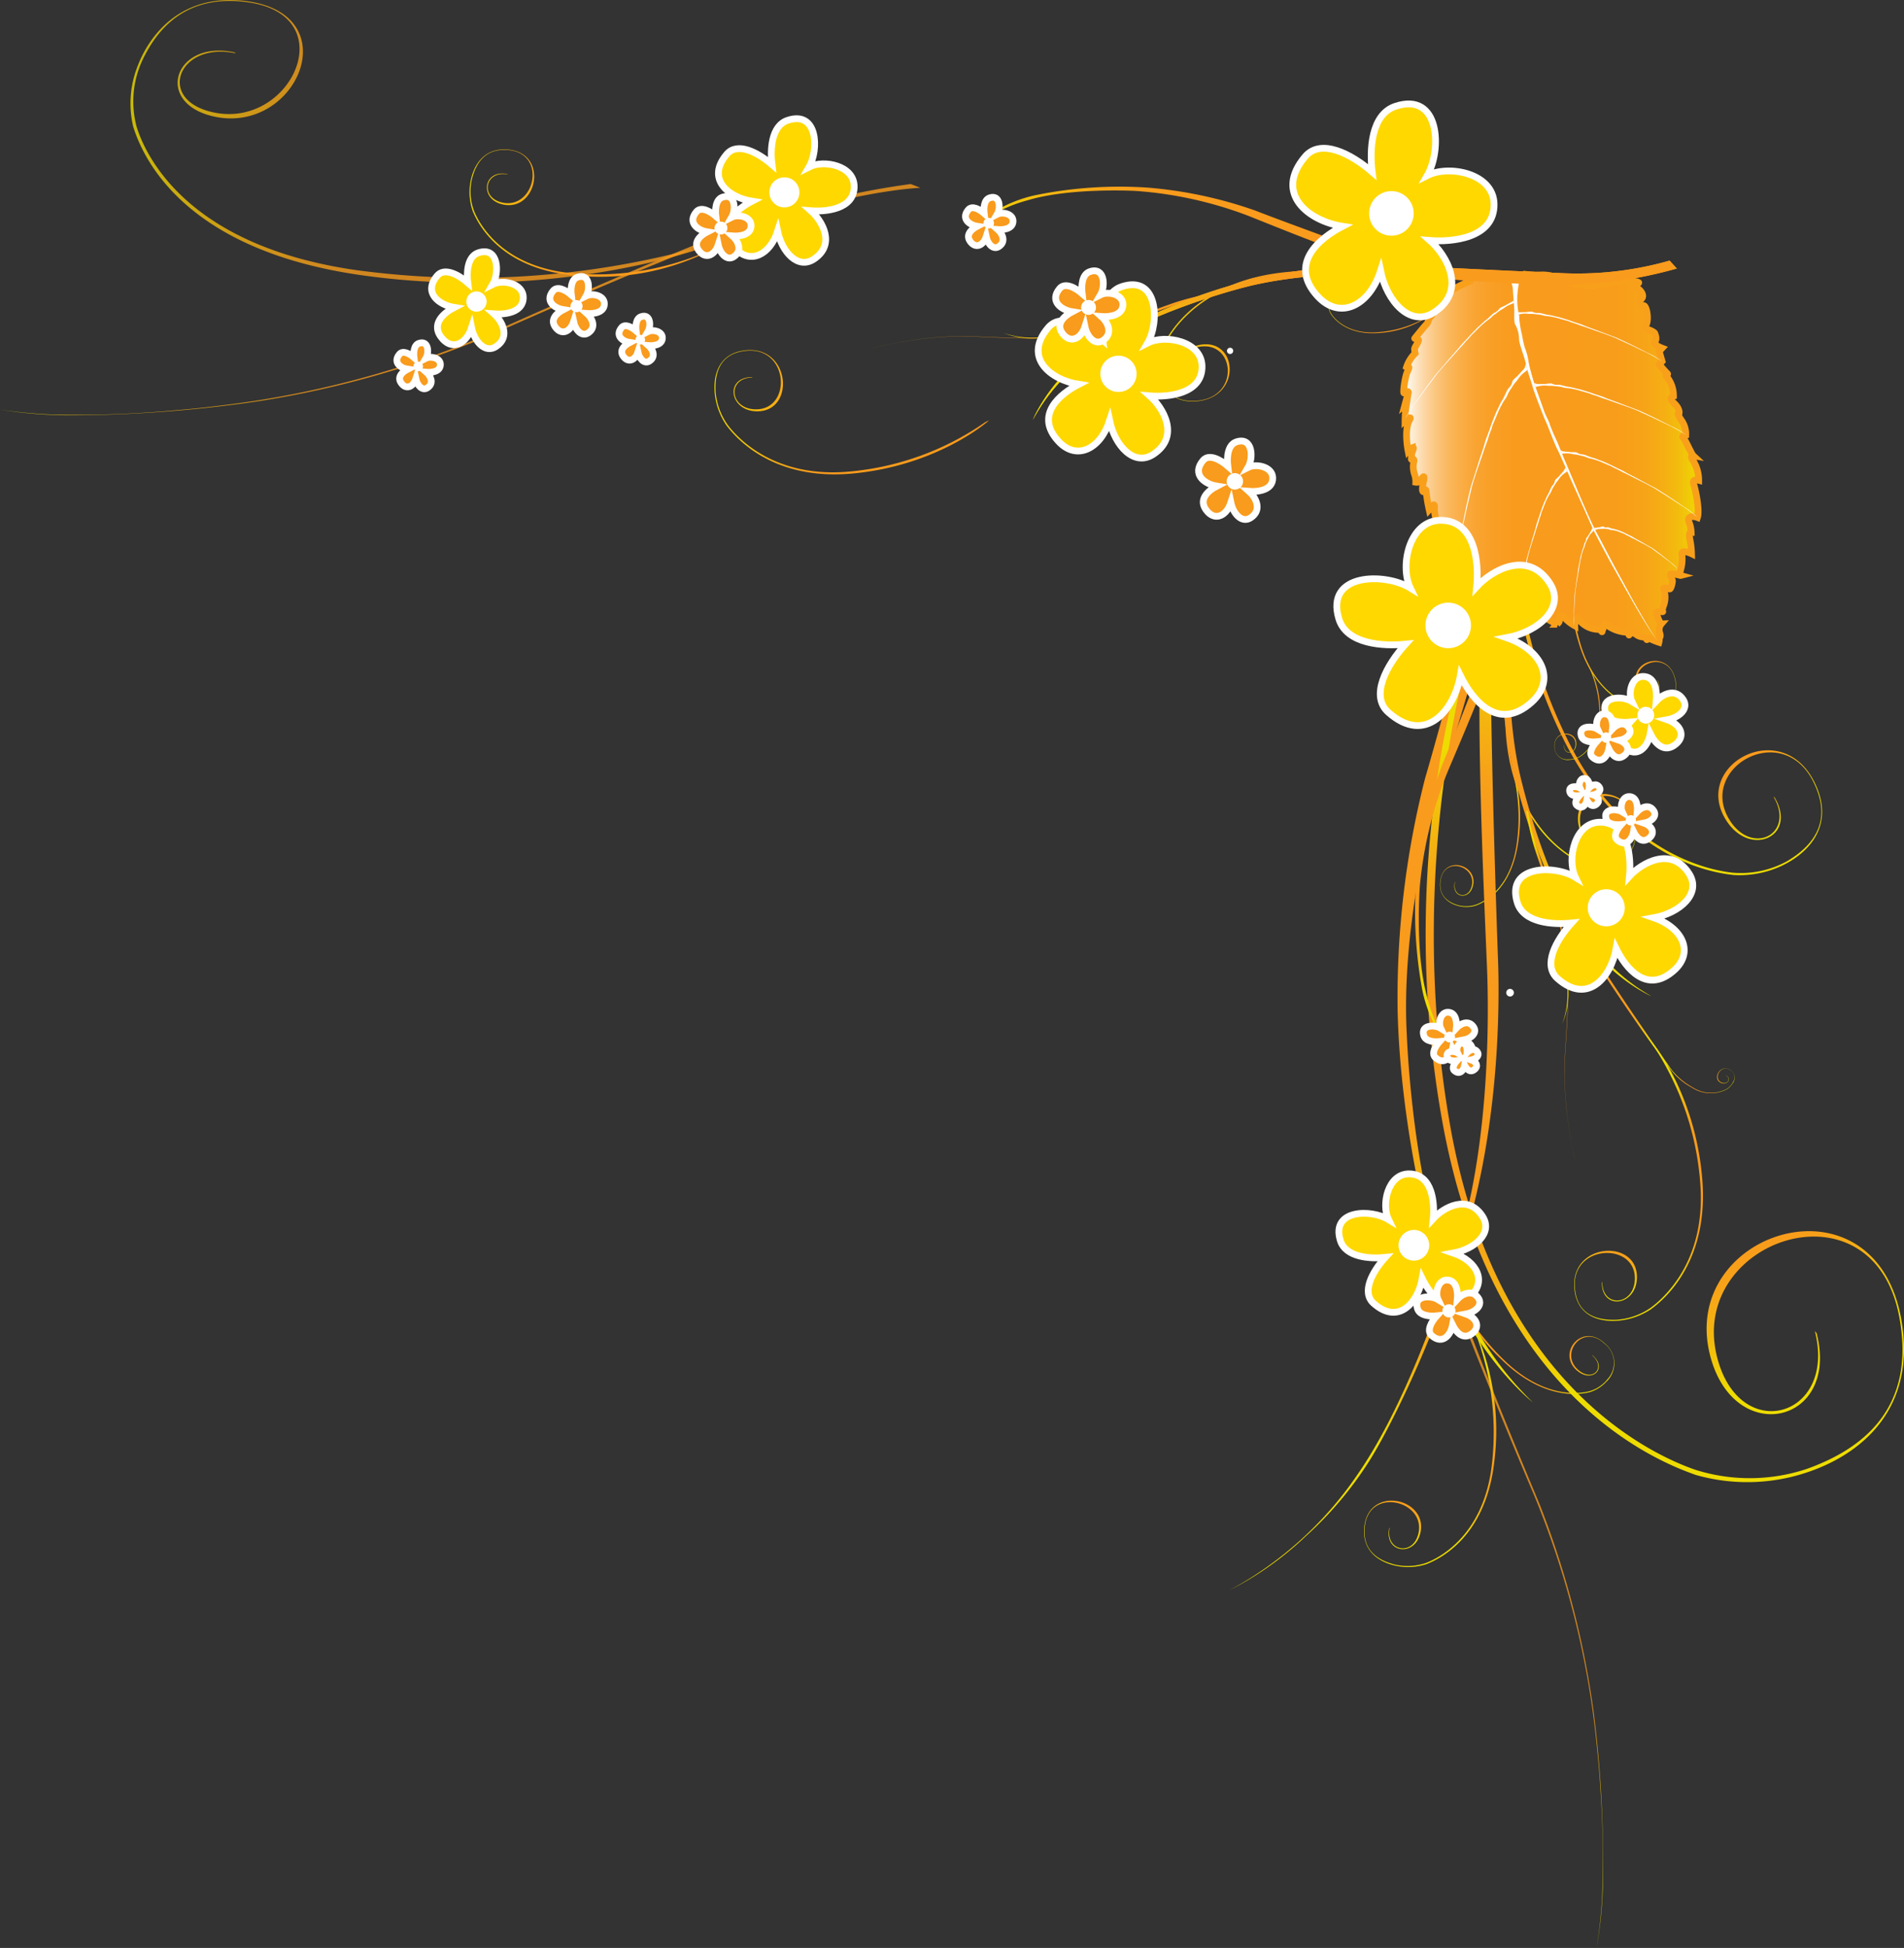 <svg xmlns="http://www.w3.org/2000/svg" xmlns:xlink="http://www.w3.org/1999/xlink" width="282.044" height="288.465" viewBox="0 0 282.044 288.465">
  <rect x="0" y="0" width="282.044" height="288.465" fill="#333333" stroke="none"/>
  <defs>
    <radialGradient id="radial-gradient" cx="0.5" cy="0.5" r="0.6" gradientTransform="translate(0.135) scale(0.729 1)" gradientUnits="objectBoundingBox">
      <stop offset="0.607" stop-color="#f99b1c"/>
      <stop offset="0.694" stop-color="#f7a119"/>
      <stop offset="0.819" stop-color="#f4b410"/>
      <stop offset="0.967" stop-color="#efd303"/>
      <stop offset="1" stop-color="#eedc00"/>
    </radialGradient>
    <radialGradient id="radial-gradient-2" cx="0.5" cy="0.5" r="0.363" gradientTransform="translate(-1.66) scale(4.321 1)" xlink:href="#radial-gradient"/>
    <radialGradient id="radial-gradient-3" cx="0.5" cy="0.5" r="0.357" gradientTransform="translate(-3.331) scale(7.662 1)" xlink:href="#radial-gradient"/>
    <radialGradient id="radial-gradient-4" cx="0.5" cy="0.5" r="0.404" gradientTransform="translate(-0.409) scale(1.817 1)" xlink:href="#radial-gradient"/>
    <radialGradient id="radial-gradient-5" cx="0.5" cy="0.5" r="0.403" gradientTransform="translate(-0.413) scale(1.826 1)" xlink:href="#radial-gradient"/>
    <radialGradient id="radial-gradient-6" cx="0.5" cy="0.5" r="0.402" gradientTransform="translate(-0.421) scale(1.842 1)" xlink:href="#radial-gradient"/>
    <radialGradient id="radial-gradient-7" cx="0.5" cy="0.5" r="0.391" gradientTransform="translate(-0.554) scale(2.108 1)" xlink:href="#radial-gradient"/>
    <radialGradient id="radial-gradient-8" cx="0.5" cy="0.5" r="0.408" gradientTransform="translate(-0.372) scale(1.745 1)" xlink:href="#radial-gradient"/>
    <radialGradient id="radial-gradient-9" cx="0.5" cy="0.5" r="0.363" gradientTransform="translate(-1.685) scale(4.37 1)" xlink:href="#radial-gradient"/>
    <radialGradient id="radial-gradient-10" cx="0.5" cy="0.5" r="0.366" gradientTransform="translate(-1.386) scale(3.771 1)" xlink:href="#radial-gradient"/>
    <radialGradient id="radial-gradient-11" cx="0.5" cy="0.5" r="0.389" gradientTransform="translate(-0.587) scale(2.174 1)" xlink:href="#radial-gradient"/>
    <radialGradient id="radial-gradient-12" cx="0.5" cy="0.5" r="0.849" gradientTransform="translate(0.271) scale(0.458 1)" xlink:href="#radial-gradient"/>
    <radialGradient id="radial-gradient-13" cx="0.5" cy="0.5" r="0.354" gradientTransform="translate(-8.718) scale(18.436 1)" xlink:href="#radial-gradient"/>
    <radialGradient id="radial-gradient-14" cx="0.5" cy="0.5" r="0.36" gradientTransform="translate(-2.038) scale(5.076 1)" xlink:href="#radial-gradient"/>
    <radialGradient id="radial-gradient-15" cx="0.5" cy="0.5" r="0.36" gradientTransform="translate(-2.055) scale(5.111 1)" xlink:href="#radial-gradient"/>
    <radialGradient id="radial-gradient-18" cx="0.5" cy="0.5" r="0.457" gradientTransform="translate(-0.11) scale(1.219 1)" xlink:href="#radial-gradient"/>
    <radialGradient id="radial-gradient-19" cx="0.5" cy="0.5" r="0.387" gradientTransform="translate(-0.62) scale(2.24 1)" xlink:href="#radial-gradient"/>
    <radialGradient id="radial-gradient-20" cx="0.5" cy="0.5" r="0.419" gradientTransform="translate(-0.287) scale(1.573 1)" xlink:href="#radial-gradient"/>
    <linearGradient id="linear-gradient" y1="0.5" x2="1" y2="0.5" gradientUnits="objectBoundingBox">
      <stop offset="0" stop-color="#eedc00"/>
      <stop offset="0.006" stop-color="#eed801"/>
      <stop offset="0.056" stop-color="#f2c20b"/>
      <stop offset="0.115" stop-color="#f5b012"/>
      <stop offset="0.185" stop-color="#f7a418"/>
      <stop offset="0.281" stop-color="#f89d1b"/>
      <stop offset="0.506" stop-color="#f99b1c"/>
      <stop offset="0.636" stop-color="#f99c1e"/>
      <stop offset="0.706" stop-color="#f99f26"/>
      <stop offset="0.762" stop-color="#f9a533"/>
      <stop offset="0.81" stop-color="#faae47"/>
      <stop offset="0.854" stop-color="#fab960"/>
      <stop offset="0.894" stop-color="#fbc67f"/>
      <stop offset="0.931" stop-color="#fcd6a4"/>
      <stop offset="0.966" stop-color="#fde9cd"/>
      <stop offset="0.998" stop-color="#fefdfc"/>
      <stop offset="1" stop-color="#fff"/>
    </linearGradient>
    <linearGradient id="linear-gradient-2" x1="0" y1="0.5" x2="1" y2="0.5" gradientTransform="matrix(1, 0, 0, 1, 0, 0)" xlink:href="#radial-gradient"/>
    <linearGradient id="linear-gradient-14" x1="0" y1="0.5" x2="1" y2="0.5" gradientTransform="matrix(1, 0, 0, 1, 0, 0)" xlink:href="#radial-gradient"/>
    <linearGradient id="linear-gradient-15" x1="0" y1="0.5" x2="1" y2="0.5" gradientTransform="matrix(1, 0, 0, 1, 0, 0)" xlink:href="#radial-gradient"/>
  </defs>
  <g id="Group_1429" data-name="Group 1429" transform="translate(282.044 288.465) rotate(180)">
    <g id="Group_1398" data-name="Group 1398" transform="translate(0 0)">
      <path id="Path_2869" data-name="Path 2869" d="M24.773,17.839A35.021,35.021,0,0,0,16.279,4.968C10.326-.786,5.072.071,3.8.375A5.27,5.27,0,0,0,1.01,2.19,3.569,3.569,0,0,0,1.44,7.442C4.678,10.53,8.2,5.968,5.316,3.534c-2.179-1.845-4.14.423-1.993,2.212l-.081-.023c-2.266-1.883,0-4.2,2.291-2.252,3.03,2.564-.739,7.234-4.15,3.982a3.753,3.753,0,0,1-.161-5.675A5.5,5.5,0,0,1,3.678.257c1.344-.318,6.683-1.3,12.954,4.763a31.136,31.136,0,0,1,8.36,13.2Z" transform="translate(42.909 82.035)" fill="url(#radial-gradient)"/>
      <path id="Path_2870" data-name="Path 2870" d="M28.308,124.641s-.113-8.716-4.633-22.433C19.69,90.1,11.459,70.614,9.355,65.528a132.735,132.735,0,0,1-7.94-30.616A177.058,177.058,0,0,1,.034,9.975,59,59,0,0,1,1,0,65.856,65.856,0,0,0,.189,7.162a143.717,143.717,0,0,0,.25,16.727c.273,4.573.949,9.862.949,9.862a131.327,131.327,0,0,0,8.851,33.292c2.153,5.015,9.316,22.1,13.213,32.98a104.846,104.846,0,0,1,5.4,23.342Z" transform="translate(44.555)" opacity="0.8" fill="url(#radial-gradient-2)"/>
      <path id="Path_2871" data-name="Path 2871" d="M3.819,152.492a79.273,79.273,0,0,1,2.7-25.549c2.914-10.942,7.744-28.917,9.414-34.5A131.024,131.024,0,0,0,20.01,57.867C19.632,42.66,16.234,27.86,14.489,22.56,9.482,7.358,0,0,0,0,2.947,2.892,8.287,8.544,12.72,20.147c5.218,13.663,5.938,34.383,5.938,34.383.767,13.957-2.823,29.92-4.494,35.5S6.686,114.314,3.877,126.143a102.771,102.771,0,0,0-2.142,27.428Z" transform="translate(54.998 80.809)" fill="url(#radial-gradient-3)"/>
      <path id="Path_2872" data-name="Path 2872" d="M3.156,34.96A41.527,41.527,0,0,1,.624,15.088C1.889,4.528,8.528,1.338,10.226.659a8.393,8.393,0,0,1,4.788-.29c2.528.648,4.866,2.144,4.408,5.749-.722,5.7-8.881,3.722-7.947-1.022.708-3.595,5-2.779,4.275.736l.071-.09c.764-3.7-3.9-4.329-4.646-.544-.983,5,7.555,6.89,8.318.887C19.979,2.257,17.114.551,14.4.107a8.716,8.716,0,0,0-4.147.339C8.462,1.16,1.61,4.293.277,15.416A37.15,37.15,0,0,0,3.271,35.524Z" transform="translate(60.435 56.406)" fill="url(#radial-gradient-4)"/>
      <path id="Path_2873" data-name="Path 2873" d="M63.192,127.258S74.432,94,67.26,52.972C60.475,14.145,36.952,3.931,30.967,1.84a26.77,26.77,0,0,0-16.5.088C5.945,4.949-1.731,11.066.675,24.321c3.805,20.95,31.339,11.627,27.032-5.734-3.261-13.145-17.8-9.076-14.5,3.776l-.262-.315c-3.483-13.534,12.375-17,15.811-3.154C33.294,37.186,4.437,46.28.424,24.213c-2.553-14.07,6.886-21.1,16.1-23.407a27.818,27.818,0,0,1,14.3.248c6.3,2.2,30.545,12.145,37.692,53.043,7.558,43.222-5.6,75.276-5.6,75.276Z" transform="translate(0 68.986)" fill="url(#radial-gradient-5)"/>
      <path id="Path_2874" data-name="Path 2874" d="M1.457,21.441a27.437,27.437,0,0,1-.93-12.43C1.551,2.485,5.509.7,6.518.333A4.59,4.59,0,0,1,9.319.3c1.457.479,2.779,1.48,2.412,3.708-.577,3.522-5.278,2.045-4.605-.877C7.637.916,10.119,1.552,9.6,3.717l.043-.053c.547-2.279-2.155-2.812-2.694-.48-.71,3.077,4.216,4.511,4.825.8C12.164,1.621,10.539.473,8.966.113A4.775,4.775,0,0,0,6.54.2C5.478.589,1.395,2.33.315,9.2a24.519,24.519,0,0,0,1.2,12.593Z" transform="translate(56.896 154.157)" fill="url(#radial-gradient-6)"/>
      <path id="Path_2875" data-name="Path 2875" d="M15.575,40.31a45.154,45.154,0,0,0,3.359-21.285C18.06,7.226,11.407,2.464,9.7,1.4A8.671,8.671,0,0,0,4.823.171C2.218.4-.227,1.593.1,5.627c.516,6.38,8.921,5.765,8.15.394-.581-4.069-5-3.995-4.391-.009L3.79,5.9c-.634-4.2,4.15-4,4.762.287C9.361,11.851.571,12.3.027,5.576-.318,1.295,2.673-.03,5.465,0A9.024,9.024,0,0,1,9.682,1.163c1.8,1.119,8.671,5.855,9.6,18.287C20.252,32.59,15.434,40.9,15.434,40.9Z" transform="translate(39.698 160.36)" fill="url(#radial-gradient-7)"/>
      <path id="Path_2876" data-name="Path 2876" d="M20.362,35.892s-1.345-6.239-6.628-15.169C9.071,12.837-.58-.7.027.028c2.508,3,8.806,12.148,13.227,19.167a71.4,71.4,0,0,1,7.315,15.67Z" transform="translate(34.311 129.834)" fill="url(#radial-gradient-8)"/>
      <path id="Path_2877" data-name="Path 2877" d="M22.1,96.871a51.056,51.056,0,0,1-1.527-16.837c.49-7.53,1.321-19.911,1.688-23.785a85.238,85.238,0,0,0-1.792-22.864A87,87,0,0,0,12.334,11.8C7.12,2.984,0,0,0,0,2.291,1.316,6.495,3.959,10.871,10.578,16.027,18.37,19.158,31.5,19.158,31.5c2.294,8.789,2.01,19.657,1.642,23.531S19.054,71.923,18.745,80A65.9,65.9,0,0,0,20.88,97.94Z" transform="translate(37.405 140.931)" fill="url(#radial-gradient-9)"/>
      <path id="Path_2878" data-name="Path 2878" d="M0,163.741a93.993,93.993,0,0,0,4.79-30.1c-.126-12.726-.8-33.535-1.048-40.089C3.6,89.857,3.12,72.533,7.782,55.3c4.379-16.185,11.751-30.911,14.937-36.006A53.668,53.668,0,0,1,32.194,8.033,48.328,48.328,0,0,1,43.532,0,53.655,53.655,0,0,0,24.538,17.174C15.591,30.06,9.415,52.048,9.415,52.048,4.965,66.76,5.1,85.237,5.354,91.79s1.319,28.587,1.105,42.231a117.7,117.7,0,0,1-4.994,30.15Z" transform="translate(56.401 52.956)" fill="url(#radial-gradient-10)"/>
      <path id="Path_2879" data-name="Path 2879" d="M7.445,40.9A42.623,42.623,0,0,1,.4,20.345C-.5,8.63,6.058,3.179,7.767,1.933A10.019,10.019,0,0,1,12.932.161c2.9-.076,5.776.817,6.052,4.825.442,6.338-8.891,6.7-8.895,1.325,0-4.069,4.86-4.506,4.826-.513l.057-.116c.036-4.205-5.193-3.458-5.188.832,0,5.666,9.735,5.089,9.271-1.586C18.759.671,15.264-.285,12.2.067A10.417,10.417,0,0,0,7.749,1.7c-1.8,1.31-8.6,6.76-7.659,19.1,1,13.041,7.6,20.669,7.6,20.669Z" transform="translate(29.778 92.854)" fill="url(#radial-gradient-11)"/>
      <path id="Path_2880" data-name="Path 2880" d="M10.117,4.569A10.694,10.694,0,0,0,6.156.831,5,5,0,0,0,1.193.6a2.515,2.515,0,0,0-.939,1A1.262,1.262,0,0,0,.726,3.48c1.4.758,2.451-1.335,1.225-1.891-.929-.425-1.532.64-.617,1.045l-.033,0c-.964-.429-.251-1.544.727-1.1,1.293.589.152,2.75-1.322,1.952a1.351,1.351,0,0,1-.4-2.068A2.587,2.587,0,0,1,1.14.575,5.1,5.1,0,0,1,6.293.807a9.517,9.517,0,0,1,3.928,3.877Z" transform="translate(25.104 126.581)" fill="url(#radial-gradient-12)"/>
      <path id="Path_2881" data-name="Path 2881" d="M1.381,29.291a32.391,32.391,0,0,1-.287-5.267c.045-2.868.36-7.513.436-8.727a49.591,49.591,0,0,0-.175-7.214C1.18,6.276.843,3.928.532,2.293.259.853,0,0,0,0,.153.564.279,1.077.4,1.642c.279,1.339.481,2.711.642,3.875.149,1.062.271,2.3.271,2.3a48.68,48.68,0,0,1,.16,7.848c-.084,1.2-.353,5.269-.434,7.853A40.366,40.366,0,0,0,1.257,29Z" transform="translate(48.708 116.796)" opacity="0.8" fill="url(#radial-gradient-13)"/>
      <path id="Path_2882" data-name="Path 2882" d="M5.951,31.464a28.707,28.707,0,0,0-1.242-5.221c-.741-2.21-1.964-5.841-2.364-6.968A47.233,47.233,0,0,1,.614,12.216,49.874,49.874,0,0,1,0,4.863,11.708,11.708,0,0,1,.918,0,12.952,12.952,0,0,0,.125,4.339a45.974,45.974,0,0,0,.53,7.171,43.454,43.454,0,0,0,1.814,7.245c.4,1.125,1.764,4.891,2.527,7.284a37.325,37.325,0,0,1,1.24,5.618Z" transform="translate(49.723 136.791)" fill="url(#radial-gradient-14)"/>
      <path id="Path_2883" data-name="Path 2883" d="M1.084,72.818a38.492,38.492,0,0,1,2.7-12.2c2.021-5.222,5.363-13.805,6.484-16.47a64.58,64.58,0,0,0,3.861-16.512,63.745,63.745,0,0,0-.825-16.859A20.45,20.45,0,0,0,7.382,0a21.7,21.7,0,0,1,5.182,9.623c1.837,6.526,1.08,16.419,1.08,16.419a59.33,59.33,0,0,1-4.117,16.95c-1.121,2.666-4.984,11.595-7,17.243A49.45,49.45,0,0,0,0,73.331Z" transform="translate(58.074 131.19)" fill="url(#radial-gradient-15)"/>
      <path id="Path_2884" data-name="Path 2884" d="M1.381,29.291a32.391,32.391,0,0,1-.287-5.267c.045-2.868.36-7.513.436-8.727a49.591,49.591,0,0,0-.175-7.214C1.18,6.276.843,3.928.532,2.293.259.853,0,0,0,0,.153.564.279,1.077.4,1.642c.279,1.339.481,2.711.642,3.875.149,1.062.271,2.3.271,2.3a48.68,48.68,0,0,1,.16,7.848c-.084,1.2-.353,5.269-.434,7.853A40.366,40.366,0,0,0,1.257,29Z" transform="translate(48.708 116.796)" opacity="0.8" fill="url(#radial-gradient-13)"/>
      <path id="Path_2885" data-name="Path 2885" d="M5.951,31.464a28.707,28.707,0,0,0-1.242-5.221c-.741-2.21-1.964-5.841-2.364-6.968A47.233,47.233,0,0,1,.614,12.216,49.874,49.874,0,0,1,0,4.863,11.708,11.708,0,0,1,.918,0,12.952,12.952,0,0,0,.125,4.339a45.974,45.974,0,0,0,.53,7.171,43.454,43.454,0,0,0,1.814,7.245c.4,1.125,1.764,4.891,2.527,7.284a37.325,37.325,0,0,1,1.24,5.618Z" transform="translate(49.723 136.791)" fill="url(#radial-gradient-14)"/>
      <path id="Path_2886" data-name="Path 2886" d="M45.4,54.852a74.356,74.356,0,0,0-7.617-34.6C29.412,3.067,16.5.744,13.282.389A14.232,14.232,0,0,0,5.164,2.1c-3.809,2.254-6.8,5.846-3.9,11.7,4.588,9.259,16.946,2.179,12.576-5.376C10.535,2.708,3.9,6.054,7.19,11.634l-.17-.118C3.55,5.638,10.915,2.437,14.4,8.464c4.605,7.958-8.436,15.069-13.27,5.317-3.08-6.219.659-10.409,4.9-12.406A14.813,14.813,0,0,1,13.113.042c3.392.377,16.622,2.494,25.44,20.6,9.324,19.128,6.993,35.215,6.993,35.215Z" transform="translate(12.137 158.845)" fill="url(#radial-gradient-18)"/>
      <path id="Path_2887" data-name="Path 2887" d="M2.327,15.016A16.985,16.985,0,0,1,.123,7.23C-.049,2.871,2.3,1.009,2.908.589A3.256,3.256,0,0,1,4.725.057,1.856,1.856,0,0,1,6.773,1.99C6.85,4.348,3.6,4.26,3.663,2.268,3.711.761,5.407.715,5.348,2.195l.022-.043C5.432.6,3.6.747,3.555,2.336,3.488,4.435,6.88,4.453,6.8,1.972A1.971,1.971,0,0,0,4.474,0,3.382,3.382,0,0,0,2.905.5C2.263.942-.17,2.8.009,7.392a15.1,15.1,0,0,0,2.4,7.839Z" transform="translate(44.994 175.953)" fill="url(#radial-gradient-19)"/>
      <path id="Path_2888" data-name="Path 2888" d="M14.772,24.141a29.871,29.871,0,0,0-.55-14.228C12.135,2.521,7.194.684,5.944.314a5.7,5.7,0,0,0-3.331.1C.947,1.035-.492,2.242.238,4.766,1.395,8.754,6.786,6.834,5.6,3.533c-.9-2.5-3.765-1.648-2.86.8l-.057-.062C1.723,1.7,4.864.956,5.812,3.588,7.068,7.061,1.4,8.948.187,4.746-.589,2.07,1.187.677,3.008.19A5.977,5.977,0,0,1,5.9.165c1.313.391,6.4,2.17,8.6,9.956a26.586,26.586,0,0,1,.257,14.427Z" transform="translate(33.768 183.428)" fill="url(#radial-gradient-20)"/>
      <path id="Path_2889" data-name="Path 2889" d="M22.1,96.871a51.056,51.056,0,0,1-1.527-16.837c.49-7.53,1.321-19.911,1.688-23.785a85.238,85.238,0,0,0-1.792-22.864A87,87,0,0,0,12.334,11.8C7.12,2.984,0,0,0,0,2.291,1.316,6.495,3.959,10.871,10.578,16.027,18.37,19.158,31.5,19.158,31.5c2.294,8.789,2.01,19.657,1.642,23.531S19.054,71.923,18.745,80A65.9,65.9,0,0,0,20.88,97.94Z" transform="translate(37.405 140.931)" fill="url(#radial-gradient-9)"/>
    </g>
    <g id="Group_1399" data-name="Group 1399" transform="translate(30.415 193.351)">
      <path id="Path_2890" data-name="Path 2890" d="M25.8,54.5a14.8,14.8,0,0,0-2.435-.109c-1.82.071-2.891-.725-3.886-.994a16.475,16.475,0,0,0-3.756-.525c-1.079.042-4.621.9-5.77.642-.377-.082-1.978-.247-.372-.456.242-.033.116-.488-.082-.481-.538.022-1.8-1.234-.882-1.854.285-.194.1-.884-.437-.862s-.839-2.4-.321-2.956-.7-.515-1.325-1.1c0,0-.439-.859-.05-1.282s-1.053-.969-1.053-.969l.422-.456-.431-1.5.42-.456s-.849-1.023-1.166-1.314.5-.076.084-.465a4.534,4.534,0,0,1-1.026-2.9s.836-.2-.039-1.012-.8-1.418-.8-1.418.47-.019-.316-1.135a3.474,3.474,0,0,1-.662-2.2s.671-.127.374-.4S1.063,27.865.818,27.638c0,0,.612.11-.031-.808A5.524,5.524,0,0,1,0,23.989s1.025.265.755-.533-.929-3.878-.569-4.974c0,0,.859.338,1.214-.048s-.233-.767-.285-2.114c0,0,.408.053.2-1.018a13.152,13.152,0,0,1-.256-2.186s1.5.716,1.438-.057a5.541,5.541,0,0,1,.14-2.176c.3-1.057.05-.992.05-.992s1.342.375,1.494.211-.277-.752-.29-1,.2-1.2.4-1.208.915.347.9-.036a3.451,3.451,0,0,1,.016-2.431s.276-.718.124-.86.95.143.936-.183-.538-1.654-.739-1.648a1.351,1.351,0,0,0,.263-1.291C5.537.71,5.852.7,5.852.7A1.8,1.8,0,0,1,5.894,0,10.477,10.477,0,0,1,7.242.552c.14.132.172.095.366-.116s-.11.308.825.374A1.73,1.73,0,0,1,9.766,1.8c.141.13.584-.045.563-.561s-.1.318.708.285A5.47,5.47,0,0,1,13.6,2.552c.281.259.394.279.507-.29s.206-.459.2-.66.171.33.642.312a3.674,3.674,0,0,1,2.64,1.27c.735.983.774-.522.766-.729a5.793,5.793,0,0,1,1.665,1.352c.22.44.626-.091.612-.474s.183-.481.355-.665a25.559,25.559,0,0,1,2.973,1.792c.56.519,1.1,1.342,1.58,1.784s.491-.064.479-.355.524-.426.519-.584A6.418,6.418,0,0,0,27.9,6.444a2.684,2.684,0,0,1,1.18,1.369c.008.2.592.18.584,0a4.674,4.674,0,0,1,1,1.288c.132.468-.071,1.037.153,1.029s.454-.468.915-.755.259-.281.259-.281,1.756,1.73,1.9,2.6a1.363,1.363,0,0,1,.358-.059c.157-.006-.076.668.194.918s-.181-.017,0,.6,0,.822.355.436a8.567,8.567,0,0,1,.808-.662c.15-.163.031.246.578.99a5.555,5.555,0,0,1,1.091,2.544c.028.718-.243,1.271-.04,1.262s.363-.183.6-.44.392-.155.494-.267a5.12,5.12,0,0,1,.811,2.86c-.113,1.105.574-.034.778-.256a23.245,23.245,0,0,1,.44,2.615c.029.763.453.071.453.071s.273.056-.053,1.51.412.186.412.186a.743.743,0,0,1,.732-.3,3.262,3.262,0,0,0,.153,1.074,3.529,3.529,0,0,1,.126,2.02c-.091.392.262.394.35.3s-.025.539-.015.766-.518,1.146-.1.949a1.418,1.418,0,0,0,.634-.431s.622,3.091-.225,4.554c-.353.609.262.113.262.113a.706.706,0,0,0,.409-.184,16.51,16.51,0,0,1-.217,2.462l.239-.189s-.353,1.318-.493,1.73.415.276.611.065-.07,2.276-.546,3.283.212.262.288.18a5.272,5.272,0,0,1-1.38,2.406,3.128,3.128,0,0,1,.093.6c.011.313-.763,1.221-.553,1.417s.439.274.524.181-1.274,1.592-1.7,2.046-.2.662-.629,1.128-.339.51.019.493-2.046,2.331-2.617,2.668.019.451.019.451a23.364,23.364,0,0,1-3.175,1.656c-.428.017-.1.3-.1.3s-2.66.983-3.012.66.234.215.1.22-2.821-.2-3.02-.713-1.035-.612-1.035-.612A3.975,3.975,0,0,1,25.8,54.5Z" stroke="#f9a01b" stroke-width="1" fill="url(#linear-gradient)"/>
      <path id="Path_2891" data-name="Path 2891" d="M20.666,53.251a9.2,9.2,0,0,0,.254-1.634,10.453,10.453,0,0,0-.167-2.961,1.384,1.384,0,0,1-.088-.558,13.623,13.623,0,0,0-.392-2.528,18.838,18.838,0,0,0-.414-1.919,11.456,11.456,0,0,1-.408-1.243c-.046-.121-.124-.752-.291-1.5-.293-1.316-.854-3-.854-3s-1.06-2.917-1.31-3.666-.826-1.688-.836-1.958a28.383,28.383,0,0,0-1.135-2.655c-.186-.431-.789-2.011-1.121-2.756s-1.6-3.768-2.217-5.23c-.406-.964-1.287-3.007-2.059-4.613-.4-.828-.812-1.536-1.017-1.931-.6-1.156-2.007-3.818-2.263-4.28S4.512,7.467,4.258,6.986.77.711,0,0C0,0,.769.694,3.322,5.064c1.39,2.381,3.119,5.5,3.39,5.959S9.5,16.161,9.758,16.758c0,0,2.336,5.273,2.737,6.12s2.1,4.878,2.5,5.605,1.5,3.7,1.753,4.215,1.761,4.4,1.941,5.122.744,2.164.975,3.32S20.654,44,20.686,44.8a4.618,4.618,0,0,0,.541,2.155c.254.236.153,1.766.177,2.341s.163,2,.194,2.776.284,1.1.236,1.369c-.07.386-1.108.583-1.2.349A.821.821,0,0,1,20.666,53.251Z" transform="translate(5.917 0.043)" fill="#fff"/>
      <path id="Path_2892" data-name="Path 2892" d="M0,17.1s0,.023.346-.113A4.308,4.308,0,0,0,1.431,16.4s.22-.147.194-.132a5.621,5.621,0,0,0,.882-.592c.116-.1.574-.388.649-.493a4.571,4.571,0,0,1,.4-.375c.039-.039.26-.18.513-.374.443-.343.978-.851.978-.851s.911-.913,1.15-1.141.488-.608.588-.659a11.757,11.757,0,0,0,.8-.9c.129-.146.617-.651.839-.908S9.555,8.713,9.994,8.225c.291-.322.905-1.015,1.375-1.59.24-.3.434-.578.546-.724C12.243,5.478,13,4.48,13.125,4.3S14.063,3.02,14.2,2.837A28.775,28.775,0,0,0,16.075,0a11.921,11.921,0,0,1-1.319,2.145c-.651.946-1.516,2.147-1.643,2.33s-1.442,1.956-1.62,2.161c0,0-1.572,1.809-1.82,2.111S8.208,10.4,8.006,10.677s-1.13,1.218-1.277,1.4-1.347,1.44-1.586,1.634-.682.663-1.076.955-.9.879-1.2,1.028a1.93,1.93,0,0,0-.716.583c-.043.14-.637.369-.848.479s-.727.414-1.012.564-.226.206-.259.239c0,0-.023-.25-.028-.355C0,17.127,0,17.1,0,17.1Z" transform="translate(27.38 33.109)" fill="#fff"/>
      <path id="Path_2893" data-name="Path 2893" d="M0,27.141s.056,0,.4-.273A4.132,4.132,0,0,0,1.418,25.8l.166-.228a5.3,5.3,0,0,0,.755-1.026,7.525,7.525,0,0,0,.525-.832,4.409,4.409,0,0,1,.279-.6c.023-.06.22-.308.423-.637a15.257,15.257,0,0,0,.727-1.4s.609-1.462.777-1.824.26-.946.355-1.04A12.339,12.339,0,0,0,5.9,16.8c.079-.231.4-1.035.525-1.437s.687-1.995.953-2.765c.178-.508.546-1.6.8-2.491.13-.456.209-.884.265-1.108.163-.667.527-2.2.586-2.471s.433-1.963.5-2.241A33.588,33.588,0,0,0,10.243,0a14.092,14.092,0,0,1-.414,3.218c-.27,1.434-.662,3.269-.711,3.547s-.674,3-.781,3.316c0,0-.919,2.835-1.053,3.3s-.877,2.6-.97,3.023-.708,1.927-.784,2.215S4.68,20.9,4.5,21.224s-.473,1.065-.8,1.559-.619,1.412-.9,1.691a1.909,1.909,0,0,0-.557.97c.026.194-.58.662-.78.865S.8,27.056.535,27.328s-.254.8-.292.809c0,0-.121-.564-.157-.687S0,27.141,0,27.141Z" transform="translate(25.358 13.145)" fill="#fff"/>
      <path id="Path_2894" data-name="Path 2894" d="M0,19.924a5.655,5.655,0,0,0,.543-.377,2.945,2.945,0,0,0,.713-.78s.13-.186.115-.166a3.77,3.77,0,0,0,.527-.747,5.2,5.2,0,0,0,.361-.606,3.584,3.584,0,0,1,.189-.44c.016-.043.153-.225.295-.462a11.138,11.138,0,0,0,.5-1.015s.409-1.065.522-1.33.167-.687.234-.756a9.056,9.056,0,0,0,.318-1.025c.051-.166.263-.752.349-1.045s.453-1.451.631-2.012c.118-.37.36-1.159.524-1.811.084-.332.132-.645.166-.808.1-.481.336-1.6.372-1.8s.27-1.426.31-1.628A24.154,24.154,0,0,0,7.086,0a10.2,10.2,0,0,1-.228,2.339c-.163,1.043-.406,2.378-.437,2.581S6,7.1,5.928,7.329c0,0-.6,2.063-.69,2.4s-.578,1.89-.635,2.2-.471,1.4-.521,1.611-.566,1.66-.693,1.894-.318.775-.541,1.135S2.428,17.6,2.234,17.8a1.338,1.338,0,0,0-.383.707c.023.141-.406.482-.547.629s-.465.543-.657.742-.305.507-.406.6c0,0-.138-.318-.174-.4Z" transform="translate(19.46 5.374)" fill="#fff"/>
      <path id="Path_2895" data-name="Path 2895" d="M0,14.137a3.857,3.857,0,0,0,.391-.369,2.1,2.1,0,0,0,.4-.606s.068-.14.059-.124a2.844,2.844,0,0,0,.277-.563,4.065,4.065,0,0,0,.181-.448,2.927,2.927,0,0,1,.082-.315c.008-.031.082-.169.152-.344.121-.308.233-.738.233-.738s.172-.755.222-.946.048-.476.085-.53a6.229,6.229,0,0,0,.115-.718c.019-.118.1-.532.132-.738s.167-1.017.234-1.409c.042-.262.129-.815.178-1.266.026-.231.028-.442.036-.555.025-.333.074-1.1.081-1.235s.047-.978.056-1.118A16.1,16.1,0,0,0,2.9,0a6.894,6.894,0,0,1,.062,1.575c-.012.711-.051,1.623-.053,1.761s-.081,1.5-.105,1.659c0,0-.209,1.442-.234,1.677s-.209,1.322-.219,1.536-.181.986-.2,1.133-.219,1.169-.281,1.341-.138.555-.253.82-.18.736-.288.894a.935.935,0,0,0-.184.516c.026.092-.223.372-.3.488s-.254.42-.361.577-.2.495-.29.581c0,0-.073-.164-.11-.243C.068,14.272,0,14.137,0,14.137Z" transform="translate(15.534 2.376)" fill="#fff"/>
      <path id="Path_2896" data-name="Path 2896" d="M21.2,6.957s-.05.008-.2.042a3.148,3.148,0,0,1-1.177.048L19.6,7.031a4.938,4.938,0,0,1-1.011-.067,6.7,6.7,0,0,1-.772-.1,3.622,3.622,0,0,0-.5-.126c-.05-.017-.3-.026-.6-.067-.529-.074-1.211-.25-1.211-.25S14.32,6.078,14.016,6s-.69-.291-.8-.284a10.4,10.4,0,0,1-1.082-.386c-.175-.062-.817-.26-1.121-.375s-1.536-.543-2.131-.75C8.491,4.069,7.657,3.768,7,3.5c-.339-.14-.631-.291-.791-.364-.477-.214-1.567-.718-1.758-.809S3.077,1.66,2.88,1.57A26.346,26.346,0,0,1,0,0,10.624,10.624,0,0,0,2.1,1.24c.98.508,2.259,1.133,2.449,1.234s2.108,1,2.353,1.091c0,0,2.15.8,2.5.941s1.987.716,2.286.859,1.507.5,1.718.594,1.789.586,2.079.634.877.236,1.342.288,1.161.313,1.474.295a1.676,1.676,0,0,1,.87.147c.1.1.7,0,.93-.019s.9-.022,1.206-.034l-.025-.1a.385.385,0,0,0-.042-.119C21.213,7,21.2,6.957,21.2,6.957Z" transform="translate(5.421 41.597)" fill="#fff"/>
      <path id="Path_2897" data-name="Path 2897" d="M22.292,7.09a2.8,2.8,0,0,1-.569.149,3.953,3.953,0,0,1-1.217.053l-.231-.017a5.179,5.179,0,0,1-1.046-.07,7.486,7.486,0,0,1-.8-.1,4.141,4.141,0,0,0-.521-.132c-.05-.016-.312-.023-.623-.068-.546-.076-1.253-.257-1.253-.257S14.81,6.289,14.5,6.208s-.715-.3-.826-.293a10.831,10.831,0,0,1-1.118-.4c-.184-.067-.846-.271-1.161-.389s-1.587-.561-2.2-.777c-.408-.143-1.268-.453-1.949-.73-.349-.146-.651-.3-.818-.38C5.932,3.02,4.8,2.5,4.607,2.406s-1.423-.688-1.628-.783A26.721,26.721,0,0,1,0,0,11.225,11.225,0,0,0,2.167,1.283C3.181,1.809,4.5,2.457,4.7,2.559S6.882,3.6,7.134,3.688c0,0,2.226.829,2.582.977s2.057.738,2.364.89,1.559.516,1.778.611,1.851.6,2.15.656.908.243,1.387.3,1.2.326,1.525.307a1.707,1.707,0,0,1,.9.152c.1.105.729,0,.964-.02s.825-.012,1.142-.031a1.257,1.257,0,0,1,.572.18c0-.014-.057-.177-.107-.336C22.357,7.264,22.292,7.09,22.292,7.09Z" transform="translate(1.871 30.703)" fill="#fff"/>
      <path id="Path_2898" data-name="Path 2898" d="M20.055,9.409a1.34,1.34,0,0,1-.4.047A3.619,3.619,0,0,1,18.5,9.364l-.217-.04a4.837,4.837,0,0,1-.981-.186,6.432,6.432,0,0,1-.741-.192,4.207,4.207,0,0,0-.476-.186c-.046-.02-.29-.059-.581-.136-.508-.136-1.153-.392-1.153-.392s-1.115-.479-1.4-.592-.64-.372-.744-.378A9.858,9.858,0,0,1,11.2,6.749c-.164-.084-.767-.357-1.051-.507s-1.432-.724-1.987-1c-.367-.183-1.144-.581-1.752-.929-.315-.178-.581-.364-.729-.456-.437-.27-1.442-.9-1.615-1.017S2.8,2.02,2.618,1.9A24.986,24.986,0,0,1,0,0,10.351,10.351,0,0,0,1.893,1.483c.894.623,2.066,1.4,2.24,1.519S6.07,4.252,6.3,4.368c0,0,2,1.051,2.324,1.235s1.854.947,2.128,1.125,1.409.679,1.6.792,1.677.8,1.953.879.828.339,1.276.445,1.1.451,1.406.47a1.6,1.6,0,0,1,.831.25c.084.112.69.078.913.09s.781.082,1.085.1a.724.724,0,0,1,.467.222c-.043-.107-.06-.15-.124-.305C20.125,9.578,20.055,9.409,20.055,9.409Z" transform="translate(0.181 18.505)" fill="#fff"/>
      <path id="Path_2899" data-name="Path 2899" d="M12.3,5.892s0-.014-.136.031a1.6,1.6,0,0,1-.708.122s-.15,0-.133,0c-.442.015-.422.042-.6-.006-.084-.023-.391,0-.456-.057a1.282,1.282,0,0,0-.293-.1c-.029-.012-.18,0-.357-.031A4.32,4.32,0,0,1,8.9,5.666s-.69-.277-.867-.341-.4-.256-.459-.245a3.693,3.693,0,0,1-.626-.33c-.1-.053-.473-.217-.65-.316s-.887-.465-1.231-.645c-.226-.116-.708-.375-1.087-.612-.194-.123-.358-.264-.449-.327-.273-.194-.894-.643-1-.727s-.784-.6-.9-.68A12.364,12.364,0,0,1,0,0,5.589,5.589,0,0,0,1.178,1.15c.556.462,1.285,1.029,1.394,1.119s1.2.905,1.342.981c0,0,1.242.693,1.438.817s1.149.617,1.319.746.873.423.994.505a9.293,9.293,0,0,0,1.207.527,6.207,6.207,0,0,0,.784.214c.276.026.676.253.867.214s.459,0,.512.1.422-.05.56-.079.479-.059.665-.1.225.13.25.13c0,0-.073-.157-.122-.253C12.359,6.021,12.3,5.892,12.3,5.892Z" transform="translate(3.037 10.747)" fill="#fff"/>
    </g>
    <g id="Group_1411" data-name="Group 1411" transform="translate(31.284 90.117)">
      <g id="Group_1400" data-name="Group 1400" transform="translate(0 51.845)">
        <path id="Path_2900" data-name="Path 2900" d="M5.773,10.593C1.521,9.131-.241,5.489,2.784,2.8c4.072-3.623,7.18.377,8.572,3.226C12.1,1.847,15.551-2.4,20.048,1.6c2.218,1.976.234,5.658-2.077,8.211,2.686-.276,7.1-.019,8.037,3.051,1.7,5.556-5.562,5.6-8.614,3.723,1.31,2.724.093,8.2-3.708,8.161-4.236-.043-4.568-5.359-4.3-8-1.824,1.992-6.214,4.5-8.837.378C-1.353,14.141,1.992,11.291,5.773,10.593Z" fill="#ffd800" stroke="#fff" stroke-width="1"/>
        <path id="Path_2901" data-name="Path 2901" d="M.059,2.181A2.744,2.744,0,1,0,3.31.059,2.743,2.743,0,0,0,.059,2.181Z" transform="translate(10.076 9.329)" fill="#fff"/>
      </g>
      <g id="Group_1401" data-name="Group 1401" transform="translate(20.483 90.897)">
        <path id="Path_2902" data-name="Path 2902" d="M7.093,13.012c-5.225-1.8-7.386-6.27-3.674-9.577,5-4.45,8.822.462,10.533,3.962C14.859,2.268,19.1-2.942,24.628,1.969c2.725,2.426.29,6.948-2.552,10.085,3.3-.335,8.724-.02,9.874,3.748,2.083,6.827-6.834,6.876-10.583,4.574,1.611,3.348.116,10.076-4.556,10.026-5.2-.054-5.611-6.582-5.28-9.828C9.291,23.022,3.9,26.1.677,21.041-1.662,17.371,2.449,13.869,7.093,13.012Z" transform="translate(0 0)" fill="#ffd800" stroke="#fff" stroke-width="1"/>
        <path id="Path_2903" data-name="Path 2903" d="M.073,2.679A3.371,3.371,0,1,0,4.065.073,3.369,3.369,0,0,0,.073,2.679Z" transform="translate(12.378 11.461)" fill="#fff"/>
      </g>
      <g id="Group_1402" data-name="Group 1402" transform="translate(1.158 86.966)">
        <path id="Path_2904" data-name="Path 2904" d="M2.614,4.8C.689,4.135-.11,2.484,1.261,1.266,3.1-.374,4.513,1.438,5.144,2.728c.333-1.891,1.9-3.813,3.934-2,1,.893.107,2.559-.939,3.717,1.215-.124,3.213-.008,3.638,1.381.767,2.516-2.519,2.534-3.9,1.687.592,1.232.04,3.714-1.68,3.694C4.279,11.187,4.13,8.779,4.251,7.583c-.826.9-2.813,2.04-4,.172C-.613,6.4.9,5.112,2.614,4.8Z" transform="translate(0 0)" fill="#ffd800" stroke="#fff" stroke-width="1"/>
        <path id="Path_2905" data-name="Path 2905" d="M.027.988A1.243,1.243,0,1,0,1.5.027,1.242,1.242,0,0,0,.027.988Z" transform="translate(4.562 4.225)" fill="#fff"/>
      </g>
      <g id="Group_1403" data-name="Group 1403" transform="translate(9.288 85.773)">
        <path id="Path_2906" data-name="Path 2906" d="M1.6,2.941C.423,2.534-.066,1.525.773.776,1.9-.23,2.767.881,3.154,1.67,3.36.512,4.318-.664,5.566.444c.617.549.067,1.57-.577,2.282.747-.078,1.973-.006,2.234.845.47,1.545-1.547,1.555-2.393,1.035.364.755.026,2.277-1.029,2.266-1.177-.014-1.27-1.49-1.194-2.223C2.1,5.2.88,5.9.153,4.757-.376,3.926.553,3.134,1.6,2.941Z" transform="translate(0)" fill="#f99b1c" stroke="#fff" stroke-width="1"/>
        <path id="Path_2907" data-name="Path 2907" d="M.017.605a.762.762,0,1,0,.9-.589A.759.759,0,0,0,.017.605Z" transform="translate(2.798 2.591)" fill="#fff"/>
      </g>
      <g id="Group_1404" data-name="Group 1404" transform="translate(5.626 73.511)">
        <path id="Path_2908" data-name="Path 2908" d="M1.6,2.942C.423,2.536-.067,1.524.773.777c1.13-1,1.993.105,2.381.9C3.358.513,4.316-.665,5.567.445c.617.55.065,1.572-.577,2.28.746-.076,1.972,0,2.232.846.47,1.544-1.545,1.555-2.392,1.035.363.756.025,2.279-1.032,2.266C2.624,6.859,2.532,5.385,2.607,4.65,2.1,5.2.881,5.9.153,4.757-.376,3.928.554,3.136,1.6,2.942Z" fill="#f99b1c" stroke="#fff" stroke-width="1"/>
        <path id="Path_2909" data-name="Path 2909" d="M.016.605A.763.763,0,1,0,.92.016.763.763,0,0,0,.016.605Z" transform="translate(2.797 2.591)" fill="#fff"/>
      </g>
      <g id="Group_1405" data-name="Group 1405" transform="translate(26.505 50.776)">
        <path id="Path_2910" data-name="Path 2910" d="M.012.45A.566.566,0,1,0,.683.012.569.569,0,0,0,.012.45Z" fill="#fff"/>
      </g>
      <g id="Group_1406" data-name="Group 1406" transform="translate(32.295 41.255)">
        <path id="Path_2911" data-name="Path 2911" d="M1.676,3.078C.442,2.654-.069,1.595.808.812,1.994-.24,2.9.922,3.3,1.75,3.515.536,4.518-.7,5.824.466c.645.574.068,1.643-.6,2.386.78-.079,2.062,0,2.334.887.491,1.615-1.617,1.626-2.5,1.082.381.791.026,2.383-1.079,2.372C2.746,7.177,2.648,5.634,2.727,4.867c-.53.578-1.8,1.308-2.567.11C-.393,4.109.579,3.281,1.676,3.078Z" fill="#f99b1c" stroke="#fff" stroke-width="1"/>
        <path id="Path_2912" data-name="Path 2912" d="M.017.633A.8.8,0,1,0,.961.018.8.8,0,0,0,.017.633Z" transform="translate(2.927 2.712)" fill="#fff"/>
      </g>
      <g id="Group_1407" data-name="Group 1407" transform="translate(31.798 39.522)">
        <path id="Path_2913" data-name="Path 2913" d="M1.014,1.862C.267,1.606-.043.964.49.493,1.2-.145,1.752.558,2,1.057c.13-.733.736-1.479,1.528-.775.389.347.04.994-.366,1.443.471-.05,1.246,0,1.412.536.3.977-.978.984-1.514.654.229.479.017,1.44-.653,1.435-.744-.009-.8-.942-.753-1.407C1.328,3.293.556,3.736.1,3.012-.239,2.485.35,1.986,1.014,1.862Z" fill="#f99b1c" stroke="#fff" stroke-width="1"/>
        <path id="Path_2914" data-name="Path 2914" d="M.01.382A.482.482,0,1,0,.582.01.484.484,0,0,0,.01.382Z" transform="translate(1.771 1.641)" fill="#fff"/>
      </g>
      <g id="Group_1408" data-name="Group 1408" transform="translate(30.679 4.011)">
        <path id="Path_2915" data-name="Path 2915" d="M4.783,8.776C1.26,7.567-.2,4.547,2.306,2.316c3.375-3,5.949.313,7.1,2.672.612-3.46,3.474-6.974,7.2-3.66,1.838,1.635.2,4.686-1.721,6.8,2.224-.229,5.883-.016,6.658,2.528,1.406,4.6-4.607,4.638-7.137,3.085,1.087,2.254.079,6.8-3.074,6.763-3.506-.04-3.782-4.441-3.559-6.628-1.511,1.648-5.146,3.726-7.32.312C-1.121,11.716,1.649,9.356,4.783,8.776Z" transform="translate(0)" fill="#ffd800" stroke="#fff" stroke-width="1"/>
        <path id="Path_2916" data-name="Path 2916" d="M.049,1.806A2.273,2.273,0,1,0,2.74.05,2.273,2.273,0,0,0,.049,1.806Z" transform="translate(8.366 7.652)" fill="#fff"/>
      </g>
      <g id="Group_1409" data-name="Group 1409" transform="translate(31.553)">
        <path id="Path_2917" data-name="Path 2917" d="M2.051,3.762C.541,3.243-.085,1.95.989.992c1.446-1.287,2.551.135,3.046,1.147C4.3.656,5.525-.851,7.123.569c.787.7.084,2.009-.738,2.917.953-.1,2.522-.008,2.855,1.084.6,1.975-1.976,1.989-3.06,1.324.465.966.033,2.913-1.319,2.9-1.5-.019-1.621-1.905-1.527-2.843-.648.705-2.206,1.6-3.139.133C-.48,5.024.707,4.01,2.051,3.762Z" transform="translate(0)" fill="#f99b1c" stroke="#fff" stroke-width="1"/>
        <path id="Path_2918" data-name="Path 2918" d="M.021.775A.975.975,0,1,0,1.175.021.975.975,0,0,0,.021.775Z" transform="translate(3.594 3.251)" fill="#fff"/>
      </g>
      <g id="Group_1410" data-name="Group 1410" transform="translate(13.741 78.815)">
        <path id="Path_2919" data-name="Path 2919" d="M.992,1.818C.262,1.569-.04.943.478.481c.7-.623,1.235.065,1.474.553C2.079.318,2.672-.412,3.444.276c.381.338.042.97-.355,1.409.46-.047,1.218,0,1.38.525.29.953-.956.961-1.48.64.225.468.016,1.408-.637,1.4-.727-.008-.786-.921-.739-1.375C1.3,3.22.546,3.649.095,2.942-.232,2.429.343,1.939.992,1.818Z" fill="#f99b1c" stroke="#fff" stroke-width="1"/>
        <path id="Path_2920" data-name="Path 2920" d="M.01.373A.471.471,0,0,0,.376.931.466.466,0,0,0,.932.568.471.471,0,0,0,.01.373Z" transform="translate(1.731 1.603)" fill="#fff"/>
      </g>
    </g>
    <g id="Group_1414" data-name="Group 1414" transform="translate(33.649 202.114)">
      <path id="Path_2921" data-name="Path 2921" d="M1.438,5.156a127.569,127.569,0,0,1,50.224-3.3C77.484,5.489,83.224,19.5,84.341,23.07a14.509,14.509,0,0,1-.856,9.911c-2.446,5.154-6.937,9.834-15.748,8.541-13.926-2.043-6.315-18.687,5.168-16.3,8.693,1.807,5.25,10.589-3.244,8.75l.2.153c8.946,1.936,12.046-7.628,2.888-9.532-12.1-2.516-19.618,14.921-4.953,17.079C77.15,43.046,82.34,37.3,84.34,31.731a14.955,14.955,0,0,0,.525-8.588c-1.18-3.762-6.7-18.208-33.9-22.03C22.225-2.93,0,5.342,0,5.342Z" transform="translate(143.804 44.472)" opacity="0.8" fill="url(#linear-gradient-2)"/>
      <path id="Path_2922" data-name="Path 2922" d="M.37,24.508a34.258,34.258,0,0,0,12.423-8.572c5.509-5.942,4.565-11.063,4.241-12.3A5.162,5.162,0,0,0,15.2.942a3.492,3.492,0,0,0-5.129.525c-2.958,3.23,1.58,6.58,3.9,3.714,1.759-2.17-.5-4.044-2.206-1.907L11.79,3.2c1.8-2.254,4.1-.09,2.251,2.2-2.448,3.017-7.095-.577-3.981-3.979a3.67,3.67,0,0,1,5.548-.273,5.383,5.383,0,0,1,1.538,2.372c.339,1.307,1.408,6.512-4.4,12.771A30.475,30.475,0,0,1,0,24.73Z" transform="translate(135.819 28.455)" fill="url(#linear-gradient-2)"/>
      <path id="Path_2923" data-name="Path 2923" d="M0,33.68s9.575-.327,24.544-5.6c13.212-4.658,34.44-14.145,39.979-16.572A145.754,145.754,0,0,1,97.984,2.086,194.232,194.232,0,0,1,125.351,0a64.925,64.925,0,0,1,10.983.836,72.636,72.636,0,0,0-7.885-.73,158.233,158.233,0,0,0-18.375.656c-5.021.4-10.815,1.266-10.815,1.266A144.354,144.354,0,0,0,62.88,12.514c-5.463,2.479-24.075,10.739-35.939,15.27A115.323,115.323,0,0,1,1.417,34.243Z" transform="translate(112.062 24.856)" opacity="0.8" fill="url(#linear-gradient-2)"/>
      <path id="Path_2924" data-name="Path 2924" d="M1.1,6.828A77.555,77.555,0,0,1,26.15,8.957C36.916,11.584,54.6,15.946,60.1,17.467a128.342,128.342,0,0,0,33.913,3.288c14.872-.68,29.285-4.3,34.436-6.12C143.216,9.426,150.227,0,150.227,0c-2.772,2.941-8.194,8.284-19.455,12.855-13.264,5.382-33.521,6.509-33.521,6.509C83.61,20.4,67.918,17.208,62.423,15.686S38.511,8.859,26.88,6.352A100.535,100.535,0,0,0,0,4.813Z" transform="translate(4.362 40.166)" fill="url(#linear-gradient-2)"/>
      <path id="Path_2925" data-name="Path 2925" d="M.55,3.4A40.629,40.629,0,0,1,19.942.519C30.3,1.542,33.557,7.973,34.253,9.621a8.2,8.2,0,0,1,.381,4.68c-.583,2.485-2,4.8-5.535,4.43-5.591-.592-3.823-8.614.839-7.8,3.53.62,2.82,4.838-.634,4.2l.088.065c3.64.674,4.159-3.9.44-4.554-4.912-.862-6.588,7.53-.7,8.155,3.754.4,5.366-2.441,5.746-5.109a8.558,8.558,0,0,0-.415-4.049C33.727,7.9,30.525,1.264,19.614.185A36.346,36.346,0,0,0,0,3.523Z" transform="translate(143.883 45.389)" fill="url(#linear-gradient-2)"/>
      <path id="Path_2926" data-name="Path 2926" d="M.344,1.6A26.842,26.842,0,0,1,12.488.436c6.407.87,8.233,4.708,8.612,5.687a4.5,4.5,0,0,1,.093,2.737A3.018,3.018,0,0,1,17.614,11.3c-3.458-.493-2.108-5.125.764-4.525,2.175.457,1.6,2.9-.526,2.434l.053.04c2.24.49,2.706-2.167.414-2.646-3.024-.632-4.328,4.218-.688,4.739a3.2,3.2,0,0,0,3.733-2.826A4.684,4.684,0,0,0,21.23,6.14c-.4-1.032-2.187-4.99-8.935-5.909A23.993,23.993,0,0,0,0,1.656Z" transform="translate(61.566 43.773)" fill="url(#linear-gradient-2)"/>
      <path id="Path_2927" data-name="Path 2927" d="M.584,15.958a44.183,44.183,0,0,0,20.892,2.857c11.528-1.1,16.053-7.7,17.057-9.394a8.469,8.469,0,0,0,1.105-4.8C39.364,2.08,38.145-.289,34.2.113c-6.233.632-5.459,8.843-.22,7.983,3.97-.651,3.807-4.968-.081-4.3l.107-.07c4.094-.707,4,3.981-.186,4.666C28.3,9.3,27.688.711,34.251.041c4.185-.423,5.542,2.475,5.568,5.208A8.831,8.831,0,0,1,38.767,9.4c-1.059,1.783-5.553,8.6-17.7,9.758C8.233,20.377,0,15.832,0,15.832Z" transform="translate(36.733 26.907)" fill="url(#linear-gradient-2)"/>
      <g id="Group_1412" data-name="Group 1412" transform="translate(0 20.919)">
        <path id="Path_2928" data-name="Path 2928" d="M0,20.65s6.078-1.442,14.711-6.791C22.331,9.136,35.38-.583,34.679.027,31.8,2.542,22.973,8.891,16.194,13.36A69.922,69.922,0,0,1,1.009,20.833Z" transform="translate(71.494 0)" fill="url(#linear-gradient-2)"/>
        <path id="Path_2929" data-name="Path 2929" d="M1.071,23.583A50,50,0,0,1,17.515,21.75c7.377.327,19.508.888,23.306,1.17A83.592,83.592,0,0,0,63.156,20.7a85.213,85.213,0,0,0,20.954-8.4C92.628,7.025,95.4,0,95.4,0c-1.24,2.266-3.74,6.435-10.128,10.851-7.52,5.2-20.3,8.532-20.3,8.532-8.555,2.423-19.192,2.367-22.991,2.083s-16.568-1.364-24.479-1.5A64.521,64.521,0,0,0,0,22.415Z" transform="translate(0 3.253)" fill="url(#linear-gradient-2)"/>
      </g>
      <path id="Path_2930" data-name="Path 2930" d="M.392,0A91.946,91.946,0,0,0,29.945,4.077c12.449-.38,32.8-1.459,39.2-1.838,3.609-.214,20.55-1.034,37.5,3.178,15.923,3.956,30.483,10.871,35.533,13.886a52.489,52.489,0,0,1,11.21,9.042,47.368,47.368,0,0,1,8.09,10.928,52.569,52.569,0,0,0-17.191-18.235c-12.79-8.491-34.426-14.087-34.426-14.087C95.381,2.892,77.305,3.4,70.9,3.779S42.955,5.65,29.6,5.717A115.29,115.29,0,0,1,0,1.443Z" transform="translate(21.266 44.294)" fill="url(#linear-gradient-2)"/>
      <path id="Path_2931" data-name="Path 2931" d="M.553,7.745A41.694,41.694,0,0,1,20.522.433C31.965-.685,37.434,5.624,38.685,7.271a9.82,9.82,0,0,1,1.838,5.018c.133,2.835-.682,5.667-4.6,6.019-6.191.56-6.74-8.564-1.477-8.676,3.982-.085,4.506,4.664.6,4.711l.116.054c4.116-.05,3.275-5.149-.921-5.06-5.542.118-4.782,9.628,1.741,9.039,4.157-.377,5.024-3.816,4.616-6.8a10.168,10.168,0,0,0-1.685-4.323C37.595,5.513,32.124-1.035,20.069.14,7.327,1.382,0,8,0,8Z" transform="translate(101.872 16.103)" fill="url(#linear-gradient-2)"/>
      <path id="Path_2932" data-name="Path 2932" d="M.112,9.941a10.444,10.444,0,0,0,3.578-3.95A4.89,4.89,0,0,0,3.81,1.131a2.445,2.445,0,0,0-.992-.9,1.234,1.234,0,0,0-1.831.5C.274,2.116,2.344,3.1,2.863,1.893,3.258.976,2.2.407,1.826,1.31l0-.033c.4-.952,1.5-.276,1.088.69C2.364,3.243.225,2.172.977.714A1.324,1.324,0,0,1,2.992.279a2.549,2.549,0,0,1,.846.8,5,5,0,0,1-.124,5.046A9.3,9.3,0,0,1,0,10.047Z" transform="translate(104.82 11.893)" fill="url(#linear-gradient-2)"/>
      <g id="Group_1413" data-name="Group 1413" transform="translate(68.86 34.741)">
        <path id="Path_2933" data-name="Path 2933" d="M0,1.945a31.635,31.635,0,0,1,5.148-.388c2.806-.014,7.36.2,8.546.251a48.786,48.786,0,0,0,7.058-.318C22.514,1.283,24.8.905,26.4.567A22.891,22.891,0,0,0,28.631,0c-.549.163-1.049.3-1.6.423-1.3.3-2.64.525-3.776.707-1.037.167-2.241.313-2.241.313a48.03,48.03,0,0,1-7.678.316c-1.172-.06-5.162-.24-7.692-.268A39.432,39.432,0,0,0,.279,1.82Z" transform="translate(21.757)" opacity="0.8" fill="url(#linear-gradient-14)"/>
        <path id="Path_2934" data-name="Path 2934" d="M.18,6.359A27.983,27.983,0,0,0,5.264,5.038C7.411,4.269,10.938,3,12.03,2.584A46.192,46.192,0,0,1,18.9.749,48.708,48.708,0,0,1,26.085,0a11.471,11.471,0,0,1,4.779.8A12.7,12.7,0,0,0,26.6.11,44.9,44.9,0,0,0,19.6.774,42.588,42.588,0,0,0,12.545,2.7c-1.093.414-4.75,1.826-7.076,2.62A36.685,36.685,0,0,1,0,6.644Z" transform="translate(0 1.5)" fill="url(#linear-gradient-15)"/>
      </g>
      <path id="Path_2935" data-name="Path 2935" d="M.524,1.051A37.645,37.645,0,0,1,12.516,3.444c5.151,1.873,13.619,4.968,16.248,6.013A63.328,63.328,0,0,0,45,12.9a62.33,62.33,0,0,0,16.479-1.15A20.009,20.009,0,0,0,71.9,5.737,21.233,21.233,0,0,1,62.587,11c-6.346,1.93-16.042,1.39-16.042,1.39A58.17,58.17,0,0,1,29.877,8.707c-2.631-1.042-11.444-4.643-17.012-6.5A48.415,48.415,0,0,0,0,0Z" transform="translate(33.605 45.684)" fill="url(#linear-gradient-2)"/>
      <path id="Path_2936" data-name="Path 2936" d="M0,1.945a31.635,31.635,0,0,1,5.148-.388c2.806-.014,7.36.2,8.546.251a48.786,48.786,0,0,0,7.058-.318C22.514,1.283,24.8.905,26.4.567A22.891,22.891,0,0,0,28.631,0c-.549.163-1.049.3-1.6.423-1.3.3-2.64.525-3.776.707-1.037.167-2.241.313-2.241.313a48.03,48.03,0,0,1-7.678.316c-1.172-.06-5.162-.24-7.692-.268A39.432,39.432,0,0,0,.279,1.82Z" transform="translate(90.618 34.741)" opacity="0.8" fill="url(#linear-gradient-14)"/>
      <path id="Path_2937" data-name="Path 2937" d="M.18,6.359A27.983,27.983,0,0,0,5.264,5.038C7.411,4.269,10.938,3,12.03,2.584A46.192,46.192,0,0,1,18.9.749,48.708,48.708,0,0,1,26.085,0a11.471,11.471,0,0,1,4.779.8A12.7,12.7,0,0,0,26.6.11,44.9,44.9,0,0,0,19.6.774,42.588,42.588,0,0,0,12.545,2.7c-1.093.414-4.75,1.826-7.076,2.62A36.685,36.685,0,0,1,0,6.644Z" transform="translate(68.86 36.241)" fill="url(#linear-gradient-15)"/>
      <path id="Path_2938" data-name="Path 2938" d="M.978,45.348a72.762,72.762,0,0,0,33.7-8.155c16.642-8.54,18.651-21.222,18.935-24.379a13.921,13.921,0,0,0-1.84-7.907c-2.283-3.68-5.859-6.534-11.531-3.573-8.966,4.677-1.787,16.623,5.517,12.195,5.528-3.356,2.121-9.781-3.274-6.447l.112-.167c5.681-3.514,8.963,3.627,3.139,7.158C38.044,18.74,30.824,6.126,40.266,1.2c6.022-3.139,10.2.434,12.238,4.548a14.5,14.5,0,0,1,1.448,6.9c-.3,3.327-2.1,16.315-19.635,25.31C15.788,47.462,0,45.508,0,45.508Z" transform="translate(23.638 0)" fill="url(#linear-gradient-2)"/>
      <path id="Path_2939" data-name="Path 2939" d="M.209,2.444A16.623,16.623,0,0,1,7.782.129c4.263-.256,6.132,2,6.555,2.59a3.171,3.171,0,0,1,.556,1.769A1.817,1.817,0,0,1,13.043,6.53c-2.3.122-2.283-3.06-.333-3.038,1.477.017,1.555,1.676.107,1.646l.042.02c1.524.031,1.339-1.755-.215-1.772-2.055-.022-2.007,3.3.42,3.168a1.933,1.933,0,0,0,1.879-2.317,3.321,3.321,0,0,0-.519-1.524c-.443-.619-2.31-2.962-6.8-2.693A14.764,14.764,0,0,0,0,2.527Z" transform="translate(36.744 37.009)" fill="url(#linear-gradient-2)"/>
      <path id="Path_2940" data-name="Path 2940" d="M.4,14.874a29.226,29.226,0,0,0,13.908-.826c7.191-2.193,8.887-7.065,9.223-8.295A5.588,5.588,0,0,0,23.366,2.5c-.64-1.617-1.851-3-4.306-2.234-3.878,1.212-1.89,6.447,1.314,5.216,2.424-.935,1.535-3.719-.837-2.784l.06-.057c2.493-.984,3.283,2.072.727,3.055-3.373,1.3-5.332-4.205-1.246-5.483,2.6-.814,4,.9,4.517,2.669a5.836,5.836,0,0,1,.081,2.83c-.353,1.294-1.993,6.3-9.567,8.614A26.017,26.017,0,0,1,0,14.866Z" transform="translate(20.337 26.109)" fill="url(#linear-gradient-2)"/>
      <path id="Path_2941" data-name="Path 2941" d="M1.071,23.583A50,50,0,0,1,17.515,21.75c7.377.327,19.508.888,23.306,1.17A83.592,83.592,0,0,0,63.156,20.7a85.213,85.213,0,0,0,20.954-8.4C92.628,7.025,95.4,0,95.4,0c-1.24,2.266-3.74,6.435-10.128,10.851-7.52,5.2-20.3,8.532-20.3,8.532-8.555,2.423-19.192,2.367-22.991,2.083s-16.568-1.364-24.479-1.5A64.521,64.521,0,0,0,0,22.415Z" transform="translate(0 24.172)" fill="url(#linear-gradient-2)"/>
    </g>
    <g id="Group_1427" data-name="Group 1427" transform="translate(60.721 211.533)">
      <g id="Group_1415" data-name="Group 1415" transform="translate(43.261 9.096)">
        <path id="Path_2942" data-name="Path 2942" d="M13.692,5.553c1.344-4.192,4.874-5.99,7.568-3.085,3.627,3.913-.225,7.033-2.982,8.454,4.1.639,8.321,3.934,4.5,8.412-1.89,2.212-5.531.347-8.076-1.865.324,2.623.163,6.949-2.821,7.926-5.4,1.773-5.591-5.329-3.819-8.352C5.423,18.381.037,17.3,0,13.581-.042,9.435,5.153,9,7.742,9.213,5.756,7.468,3.212,3.224,7.191.576,10.076-1.349,12.933,1.867,13.692,5.553Z" transform="translate(0 0)" fill="#ffd800" stroke="#fff" stroke-width="1"/>
        <path id="Path_2943" data-name="Path 2943" d="M3.183.046A2.686,2.686,0,1,0,5.325,3.184,2.687,2.687,0,0,0,3.183.046Z" transform="translate(9.698 9.791)" fill="#fff"/>
      </g>
      <g id="Group_1416" data-name="Group 1416" transform="translate(0 30)">
        <path id="Path_2944" data-name="Path 2944" d="M16.817,6.821c1.651-5.148,5.987-7.355,9.3-3.788,4.455,4.807-.276,8.643-3.664,10.387,5.038.784,10.221,4.83,5.528,10.335-2.319,2.716-6.793.425-9.919-2.291.4,3.221.2,8.533-3.468,9.736C7.954,33.377,7.726,24.655,9.9,20.939,6.658,22.581.045,21.255,0,16.684c-.054-5.092,6.324-5.624,9.507-5.365C7.069,9.175,3.944,3.961,8.833.707,12.376-1.657,15.884,2.294,16.817,6.821Z" transform="translate(0 0)" fill="#ffd800" stroke="#fff" stroke-width="1"/>
        <path id="Path_2945" data-name="Path 2945" d="M3.913.058A3.3,3.3,0,1,0,6.542,3.911,3.3,3.3,0,0,0,3.913.058Z" transform="translate(11.911 12.029)" fill="#fff"/>
      </g>
      <g id="Group_1417" data-name="Group 1417" transform="translate(32.79 0)">
        <path id="Path_2946" data-name="Path 2946" d="M6.2,2.514C6.81.616,8.406-.2,9.626,1.118c1.643,1.772-.1,3.185-1.35,3.827,1.855.29,3.77,1.781,2.038,3.81-.854,1-2.5.157-3.657-.846.146,1.19.071,3.148-1.279,3.59-2.446.8-2.53-2.412-1.728-3.782C2.455,8.323.019,7.835,0,6.15-.019,4.273,2.333,4.076,3.506,4.172c-.9-.789-2.052-2.711-.25-3.911C4.564-.611,5.856.846,6.2,2.514Z" fill="#f99b1c" stroke="#fff" stroke-width="1"/>
        <path id="Path_2947" data-name="Path 2947" d="M1.441.021a1.216,1.216,0,1,0,.97,1.421A1.217,1.217,0,0,0,1.441.021Z" transform="translate(4.392 4.433)" fill="#fff"/>
      </g>
      <g id="Group_1418" data-name="Group 1418" transform="translate(54.983 26.278)">
        <path id="Path_2948" data-name="Path 2948" d="M5.625,2.282c.552-1.721,2-2.46,3.11-1.266C10.225,2.623,8.642,3.9,7.51,4.488c1.682.262,3.416,1.617,1.848,3.458-.775.907-2.271.14-3.319-.767.133,1.077.067,2.855-1.158,3.255-2.22.73-2.3-2.189-1.569-3.43C2.228,7.554.016,7.109,0,5.58c-.017-1.7,2.117-1.882,3.179-1.8-.814-.716-1.859-2.46-.225-3.548C4.14-.555,5.314.767,5.625,2.282Z" transform="translate(0 0)" fill="#f99b1c" stroke="#fff" stroke-width="1"/>
        <path id="Path_2949" data-name="Path 2949" d="M1.3.019a1.1,1.1,0,1,0,.88,1.29A1.1,1.1,0,0,0,1.3.019Z" transform="translate(3.986 4.023)" fill="#fff"/>
      </g>
      <g id="Group_1419" data-name="Group 1419" transform="translate(71.26 40.259)">
        <path id="Path_2950" data-name="Path 2950" d="M3.978,1.613c.391-1.218,1.415-1.739,2.2-.9,1.054,1.136-.067,2.045-.867,2.457C6.5,3.36,7.729,4.316,6.617,5.619c-.549.642-1.606.1-2.345-.543.093.763.045,2.018-.822,2.3-1.569.515-1.623-1.549-1.108-2.427C1.575,5.34.011,5.028,0,3.946c-.011-1.2,1.5-1.33,2.249-1.27C1.673,2.17.933.937,2.09.167,2.927-.391,3.757.542,3.978,1.613Z" transform="translate(0 0)" fill="#f99b1c" stroke="#fff" stroke-width="1"/>
        <path id="Path_2951" data-name="Path 2951" d="M.924.013a.781.781,0,1,0,.623.913A.779.779,0,0,0,.924.013Z" transform="translate(2.818 2.844)" fill="#fff"/>
      </g>
      <g id="Group_1420" data-name="Group 1420" transform="translate(94.791 38.089)">
        <path id="Path_2952" data-name="Path 2952" d="M11.342,4.6c1.113-3.472,4.038-4.962,6.27-2.555,3.006,3.241-.184,5.827-2.469,7,3.4.529,6.893,3.257,3.726,6.969-1.563,1.832-4.581.287-6.689-1.544.267,2.17.132,5.752-2.339,6.563C5.364,22.51,5.21,16.629,6.68,14.122,4.492,15.23.031,14.336,0,11.251-.032,7.819,4.268,7.46,6.411,7.633,4.77,6.187,2.66,2.673,5.957.477,8.347-1.117,10.713,1.548,11.342,4.6Z" transform="translate(0 0)" fill="#ffd800" stroke="#fff" stroke-width="1"/>
        <path id="Path_2953" data-name="Path 2953" d="M2.638.039a2.226,2.226,0,1,0,1.775,2.6A2.229,2.229,0,0,0,2.638.039Z" transform="translate(8.112 8.128)" fill="#fff"/>
      </g>
      <g id="Group_1421" data-name="Group 1421" transform="translate(110.061 38.717)">
        <path id="Path_2954" data-name="Path 2954" d="M4.866,1.973C5.342.483,6.6-.155,7.554.877c1.29,1.39-.079,2.5-1.059,3,1.457.228,2.956,1.4,1.6,2.989-.67.784-1.964.124-2.869-.663.115.932.057,2.469-1,2.817C2.3,9.654,2.235,7.13,2.865,6.056,1.927,6.53.014,6.147,0,4.825-.012,3.353,1.831,3.2,2.751,3.274,2.046,2.654,1.142,1.147,2.558.2,3.581-.479,4.6.665,4.866,1.973Z" transform="translate(0 0)" fill="#f99b1c" stroke="#fff" stroke-width="1"/>
        <path id="Path_2955" data-name="Path 2955" d="M1.13.017A.954.954,0,1,0,1.891,1.13.953.953,0,0,0,1.13.017Z" transform="translate(3.51 3.492)" fill="#fff"/>
      </g>
      <g id="Group_1422" data-name="Group 1422" transform="translate(123.204 23.315)">
        <path id="Path_2956" data-name="Path 2956" d="M3.626,1.472C3.981.36,4.914-.116,5.629.655c.96,1.037-.059,1.862-.789,2.238,1.084.169,2.2,1.042,1.192,2.227-.5.584-1.466.091-2.139-.494.085.694.042,1.84-.749,2.1C1.715,7.2,1.665,5.314,2.135,4.515,1.435,4.866.008,4.583,0,3.6-.012,2.5,1.364,2.385,2.048,2.44,1.524,1.979.85.855,1.905.153,2.666-.357,3.423.5,3.626,1.472Z" fill="#f99b1c" stroke="#fff" stroke-width="1"/>
        <path id="Path_2957" data-name="Path 2957" d="M.843.012a.712.712,0,1,0,.567.832A.715.715,0,0,0,.843.012Z" transform="translate(2.567 2.593)" fill="#fff"/>
      </g>
      <g id="Group_1423" data-name="Group 1423" transform="translate(156.087 19.354)">
        <path id="Path_2958" data-name="Path 2958" d="M3.638,1.475C3.995.362,4.933-.115,5.647.657,6.611,1.7,5.588,2.525,4.855,2.9c1.09.172,2.212,1.046,1.2,2.237-.5.588-1.47.093-2.145-.5.085.7.042,1.846-.75,2.105-1.437.471-1.485-1.415-1.014-2.218C1.442,4.884.009,4.6,0,3.608c-.009-1.1,1.369-1.217,2.057-1.159C1.53,1.985.853.858,1.91.153,2.676-.359,3.435.5,3.638,1.475Z" transform="translate(0 0)" fill="#f99b1c" stroke="#fff" stroke-width="1"/>
        <path id="Path_2959" data-name="Path 2959" d="M.843.012a.714.714,0,1,0,.57.834A.712.712,0,0,0,.843.012Z" transform="translate(2.578 2.602)" fill="#fff"/>
      </g>
      <g id="Group_1424" data-name="Group 1424" transform="translate(143.81 25.296)">
        <path id="Path_2960" data-name="Path 2960" d="M7.658,3.106c.752-2.345,2.727-3.35,4.235-1.725,2.028,2.189-.126,3.934-1.669,4.728,2.294.36,4.655,2.2,2.516,4.708-1.054,1.237-3.091.192-4.517-1.045.181,1.468.091,3.886-1.578,4.433-3.023.992-3.125-2.979-2.134-4.67C3.032,10.282.02,9.679,0,7.6-.023,5.28,2.88,5.035,4.33,5.152,3.22,4.178,1.8,1.8,4.023.322,5.635-.755,7.234,1.045,7.658,3.106Z" transform="translate(0 0)" fill="#ffd800" stroke="#fff" stroke-width="1"/>
        <path id="Path_2961" data-name="Path 2961" d="M1.78.027a1.5,1.5,0,1,0,1.2,1.753A1.5,1.5,0,0,0,1.78.027Z" transform="translate(5.425 5.478)" fill="#fff"/>
      </g>
      <g id="Group_1425" data-name="Group 1425" transform="translate(131.794 27.439)">
        <path id="Path_2962" data-name="Path 2962" d="M4.559,1.848C5.007.454,6.179-.145,7.078.822,8.284,2.124,7,3.164,6.084,3.637c1.364.211,2.77,1.308,1.5,2.8-.628.738-1.838.116-2.688-.618.109.871.054,2.311-.939,2.637-1.8.591-1.86-1.775-1.27-2.782C1.806,6.119.014,5.759,0,4.52-.011,3.141,1.716,3,2.578,3.068,1.918,2.487,1.07,1.073,2.395.191,3.356-.448,4.3.62,4.559,1.848Z" transform="translate(0 0)" fill="#f99b1c" stroke="#fff" stroke-width="1"/>
        <path id="Path_2963" data-name="Path 2963" d="M1.06.016A.894.894,0,1,0,1.775,1.06.895.895,0,0,0,1.06.016Z" transform="translate(3.229 3.26)" fill="#fff"/>
      </g>
      <g id="Group_1426" data-name="Group 1426" transform="translate(38.644 24.512)">
        <path id="Path_2964" data-name="Path 2964" d="M.545.008A.457.457,0,0,0,.009.376.461.461,0,1,0,.545.008Z" transform="translate(0 0)" fill="#fff"/>
      </g>
    </g>
  </g>
</svg>
